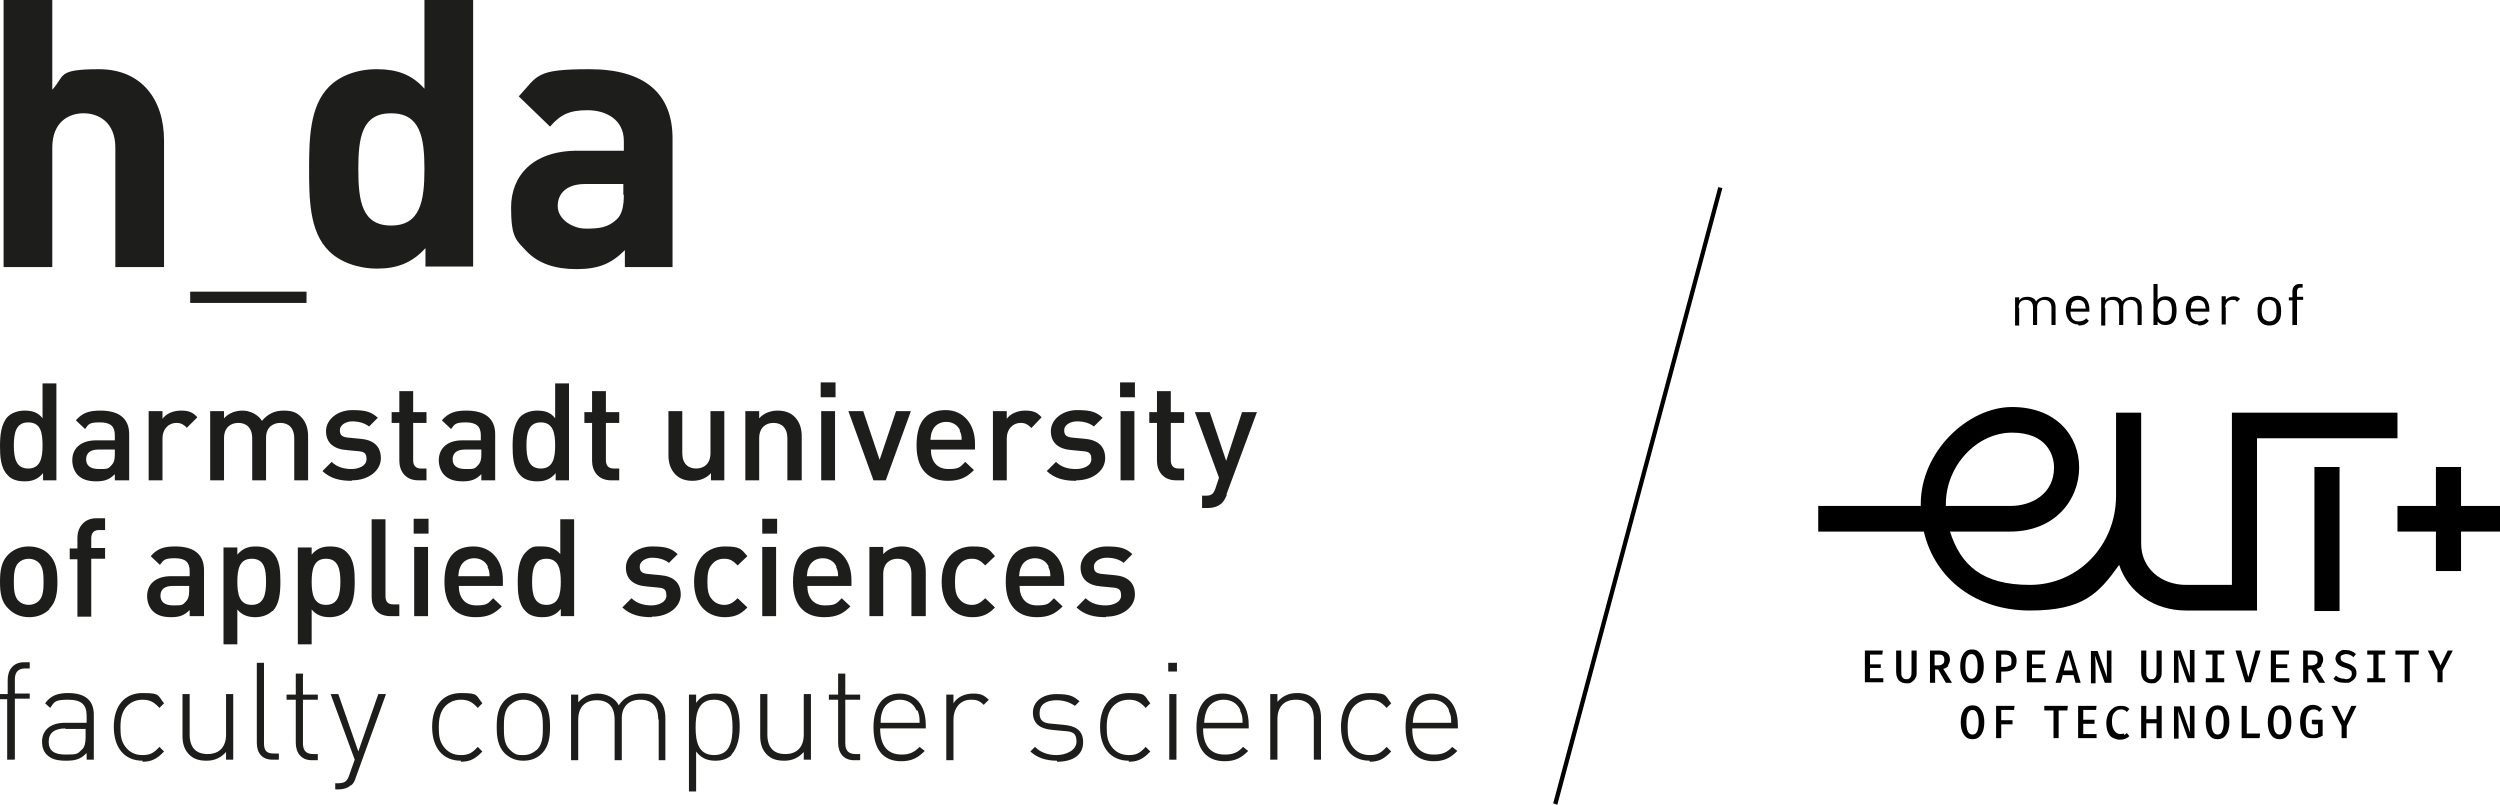 <?xml version="1.0" encoding="UTF-8"?>
<svg id="Ebene_1" data-name="Ebene 1" xmlns="http://www.w3.org/2000/svg" version="1.1" viewBox="0 0 487.7 157">
  <defs>
    <style>
      .cls-1 {
        fill: #1d1d1b;
      }

      .cls-1, .cls-2 {
        stroke-width: 0px;
      }

      .cls-2 {
        fill: #000;
      }
    </style>
  </defs>
  <g id="computer_science_4" data-name="computer science 4">
    <path class="cls-1" d="M121.7,38c0,2.3-.4,3.9-1.4,4.8-1.7,1.6-3.4,1.8-6,1.8s-5.5-1.8-5.5-4.4,1.9-4.3,5.3-4.3h7.5v2.1h0ZM131.2,52.1v-25.1c0-8.9-5.6-13.5-16.2-13.5s-10,1.2-13.8,5.3l6.1,5.9c2-2.3,3.7-3.2,7.3-3.2s7.1,1.8,7.1,6v1.9h-9c-8.9,0-13,5-13,11.1s1.1,6.4,3.1,8.6c2.3,2.3,5.4,3.4,9.7,3.4s6.8-1.1,9.4-3.7v3.3h9.3ZM82.8,33c0,6.2-.8,11-6.5,11s-6.4-4.8-6.4-11,.7-10.9,6.4-10.9,6.5,4.7,6.5,10.9M92.3,52.1V0h-9.5v17.3c-2.5-2.8-5.4-3.8-9.3-3.8s-7.2,1.3-9.3,3.4c-3.8,3.8-3.9,10.3-3.9,16s0,12.3,3.9,16.1c2.1,2.1,5.6,3.4,9.4,3.4s6.8-1.1,9.4-4v3.6h9.3,0ZM59.8,56.9h-22.7v2.2h22.7v-2.2ZM32,52.1v-24.7c0-8-4.4-13.9-12.7-13.9s-6.6,1.3-9.1,4V0H.7v52.1h9.5v-23.3c0-5,3.2-6.7,6.1-6.7s6.2,1.7,6.2,6.7v23.3s9.5,0,9.5,0Z"/>
    <path class="cls-1" d="M8.4,93.7v-1.4c-1,1.2-2.1,1.6-3.6,1.6s-2.6-.4-3.3-1.2c-1.4-1.4-1.5-3.7-1.5-5.7s.2-4.3,1.5-5.7c.7-.7,1.9-1.2,3.3-1.2s2.6.3,3.5,1.5v-6.8h2.7v18.9h-2.7,0ZM5.5,82.4c-2.4,0-2.8,2.1-2.8,4.5s.4,4.5,2.8,4.5,2.8-2.1,2.8-4.5-.3-4.5-2.8-4.5Z"/>
    <path class="cls-1" d="M22.4,93.7v-1.2c-1,1-1.9,1.4-3.6,1.4s-2.8-.4-3.6-1.2c-.7-.7-1.1-1.8-1.1-2.9,0-2.3,1.6-3.9,4.7-3.9h3.6v-1c0-1.7-.8-2.5-2.9-2.5s-2.2.3-2.9,1.3l-1.8-1.7c1.3-1.5,2.6-1.9,4.8-1.9,3.7,0,5.6,1.6,5.6,4.6v9h-2.7,0ZM22.4,87.7h-3.2c-1.6,0-2.4.7-2.4,1.9s.8,1.9,2.5,1.9,1.8,0,2.5-.8c.4-.4.6-1,.6-2v-1.1h0Z"/>
    <path class="cls-1" d="M36.4,83.4c-.6-.6-1.1-.9-2-.9-1.5,0-2.7,1.2-2.7,3v8.2h-2.7v-13.5h2.7v1.5c.7-1,2.1-1.6,3.6-1.6s2.3.3,3.2,1.3l-2.1,2.1h0Z"/>
    <path class="cls-1" d="M57.4,93.7v-8.2c0-2.1-1.2-3-2.7-3s-2.8.9-2.8,2.9v8.3h-2.7v-8.2c0-2.1-1.2-3-2.7-3s-2.8.9-2.8,3v8.2h-2.7v-13.5h2.7v1.4c.9-1,2.2-1.5,3.6-1.5s3,.7,3.8,2c1.1-1.3,2.4-2,4.2-2s2.6.4,3.4,1.2c1,1,1.4,2.3,1.4,3.8v8.6h-2.7Z"/>
    <path class="cls-1" d="M68.6,93.8c-2.2,0-4.1-.4-5.7-1.9l1.8-1.8c1.1,1.1,2.6,1.4,3.9,1.4s2.9-.6,2.9-1.9-.5-1.5-1.8-1.6l-2.1-.2c-2.5-.2-4-1.4-4-3.7s2.3-4.1,5.1-4.1,3.8.4,5,1.5l-1.7,1.7c-.9-.7-2.1-1-3.3-1s-2.4.7-2.4,1.7.4,1.4,1.9,1.5l2.1.2c2.5.2,4,1.4,4,3.8s-2.4,4.3-5.6,4.3h0Z"/>
    <path class="cls-1" d="M81.6,93.7c-2.5,0-3.7-1.8-3.7-3.8v-7.4h-1.5v-2.1h1.5v-4.1h2.7v4.1h2.6v2.1h-2.6v7.3c0,1,.5,1.6,1.5,1.6h1.1v2.3h-1.6Z"/>
    <path class="cls-1" d="M93.9,93.7v-1.2c-1,1-1.9,1.4-3.6,1.4s-2.8-.4-3.6-1.2c-.7-.7-1.1-1.8-1.1-2.9,0-2.3,1.6-3.9,4.6-3.9h3.6v-1c0-1.7-.9-2.5-2.9-2.5s-2.2.3-2.9,1.3l-1.8-1.7c1.3-1.5,2.6-1.9,4.8-1.9,3.7,0,5.6,1.6,5.6,4.6v9h-2.7,0ZM93.9,87.7h-3.2c-1.6,0-2.4.7-2.4,1.9s.8,1.9,2.5,1.9,1.8,0,2.5-.8c.4-.4.6-1,.6-2v-1.1h0Z"/>
    <path class="cls-1" d="M108.4,93.7v-1.4c-1,1.2-2.1,1.6-3.6,1.6s-2.6-.4-3.3-1.2c-1.4-1.4-1.5-3.7-1.5-5.7s.2-4.3,1.5-5.7c.7-.7,1.9-1.2,3.3-1.2s2.6.3,3.5,1.5v-6.8h2.7v18.9h-2.7ZM105.5,82.4c-2.4,0-2.8,2.1-2.8,4.5s.4,4.5,2.8,4.5,2.8-2.1,2.8-4.5-.4-4.5-2.8-4.5Z"/>
    <path class="cls-1" d="M119.2,93.7c-2.5,0-3.7-1.8-3.7-3.8v-7.4h-1.5v-2.1h1.5v-4.1h2.7v4.1h2.6v2.1h-2.6v7.3c0,1,.5,1.6,1.5,1.6h1.1v2.3h-1.6Z"/>
    <path class="cls-1" d="M138.7,93.7v-1.4c-.9,1-2.2,1.5-3.6,1.5s-2.5-.4-3.3-1.2c-1-1-1.4-2.3-1.4-3.8v-8.6h2.7v8.2c0,2.1,1.2,3,2.7,3s2.8-.9,2.8-3v-8.2h2.7v13.5h-2.7,0Z"/>
    <path class="cls-1" d="M153.6,93.7v-8.2c0-2.1-1.2-3-2.7-3s-2.8.9-2.8,3v8.2h-2.7v-13.5h2.7v1.4c.9-1,2.2-1.5,3.6-1.5s2.5.4,3.3,1.2c1,1,1.4,2.3,1.4,3.8v8.6h-2.7Z"/>
    <path class="cls-1" d="M160.1,77.5v-2.9h2.9v2.9h-2.9ZM160.2,93.7v-13.5h2.7v13.5s-2.7,0-2.7,0Z"/>
    <path class="cls-1" d="M172.6,93.7h-2.2l-4.9-13.5h2.9l3.2,9.5,3.2-9.5h2.9l-4.9,13.5h0Z"/>
    <path class="cls-1" d="M181.6,87.7c0,2.3,1.2,3.8,3.4,3.8s2.3-.4,3.3-1.4l1.7,1.6c-1.4,1.4-2.7,2.1-5.1,2.1-3.4,0-6.1-1.8-6.1-6.9s2.3-6.9,5.7-6.9,5.7,2.7,5.7,6.5v1.2h-8.8,0ZM187.3,84c-.4-1-1.4-1.7-2.7-1.7s-2.3.7-2.7,1.7c-.3.6-.3,1-.4,1.8h6.1c0-.8-.1-1.2-.4-1.8Z"/>
    <path class="cls-1" d="M201.1,83.4c-.6-.6-1.1-.9-2-.9-1.5,0-2.7,1.2-2.7,3v8.2h-2.7v-13.5h2.7v1.5c.7-1,2.1-1.6,3.6-1.6s2.3.3,3.2,1.3l-2,2.1h0Z"/>
    <path class="cls-1" d="M209.9,93.8c-2.2,0-4.1-.4-5.7-1.9l1.8-1.8c1.1,1.1,2.5,1.4,3.9,1.4s3-.6,3-1.9-.5-1.5-1.8-1.6l-2.1-.2c-2.5-.2-4-1.4-4-3.7s2.3-4.1,5.1-4.1,3.8.4,5,1.5l-1.7,1.7c-.9-.7-2-1-3.3-1s-2.5.7-2.5,1.7.4,1.4,1.9,1.5l2.1.2c2.5.2,4,1.4,4,3.8s-2.4,4.3-5.6,4.3h0Z"/>
    <path class="cls-1" d="M218.5,77.5v-2.9h2.9v2.9h-2.9ZM218.6,93.7v-13.5h2.7v13.5s-2.7,0-2.7,0Z"/>
    <path class="cls-1" d="M229.4,93.7c-2.5,0-3.7-1.8-3.7-3.8v-7.4h-1.5v-2.1h1.5v-4.1h2.7v4.1h2.6v2.1h-2.6v7.3c0,1,.5,1.6,1.5,1.6h1.1v2.3h-1.6,0Z"/>
    <path class="cls-1" d="M239.4,96.4c-.3.7-.6,1.3-1,1.7-.7.7-1.7,1-2.8,1h-1.1v-2.4h.7c1.1,0,1.5-.3,1.9-1.4l.7-2.1-4.7-12.8h2.9l3.2,9.5,3.1-9.5h2.9l-6,16.2h0Z"/>
    <path class="cls-1" d="M9.7,118.8c-.9.9-2.2,1.6-4,1.6s-3.1-.7-4-1.6C.3,117.5,0,115.8,0,113.5s.3-4,1.6-5.3c.9-.9,2.2-1.6,4-1.6s3.2.7,4,1.6c1.3,1.3,1.6,3,1.6,5.3s-.3,4-1.6,5.3ZM7.6,109.8c-.5-.5-1.2-.8-2-.8s-1.5.3-2,.8c-.8.8-.9,2.2-.9,3.7s.1,2.9.9,3.7c.5.5,1.2.8,2,.8s1.5-.3,2-.8c.8-.8.9-2.2.9-3.7s-.1-2.9-.9-3.7Z"/>
    <path class="cls-1" d="M17.8,109.1v11.2h-2.7v-11.2h-1.5v-2.1h1.5v-2.1c0-1.9,1.2-3.8,3.7-3.8h1.7v2.3h-1.2c-1,0-1.5.6-1.5,1.6v1.9h2.7v2.1h-2.7Z"/>
    <path class="cls-1" d="M37,120.2v-1.2c-1,1-1.9,1.4-3.6,1.4s-2.8-.4-3.6-1.2c-.7-.7-1.1-1.8-1.1-2.9,0-2.3,1.6-3.9,4.7-3.9h3.6v-1c0-1.7-.8-2.5-2.9-2.5s-2.2.4-2.9,1.3l-1.8-1.7c1.3-1.5,2.6-1.9,4.8-1.9,3.7,0,5.6,1.6,5.6,4.6v9h-2.7,0ZM36.9,114.3h-3.2c-1.6,0-2.4.7-2.4,1.9s.8,1.9,2.5,1.9,1.8,0,2.5-.8c.4-.4.6-1,.6-2v-1.1Z"/>
    <path class="cls-1" d="M53.1,119.2c-.7.7-1.9,1.2-3.3,1.2s-2.6-.4-3.5-1.5v6.8h-2.7v-18.9h2.7v1.4c1-1.2,2.1-1.6,3.6-1.6s2.6.4,3.3,1.2c1.4,1.4,1.5,3.6,1.5,5.7s-.2,4.4-1.5,5.7h0ZM49.1,109c-2.4,0-2.8,2.1-2.8,4.5s.4,4.5,2.8,4.5,2.8-2.1,2.8-4.5-.3-4.5-2.8-4.5Z"/>
    <path class="cls-1" d="M67.6,119.2c-.7.7-1.9,1.2-3.3,1.2s-2.6-.4-3.5-1.5v6.8h-2.7v-18.9h2.7v1.4c1-1.2,2.1-1.6,3.6-1.6s2.6.4,3.3,1.2c1.4,1.4,1.5,3.6,1.5,5.7s-.2,4.4-1.5,5.7h0ZM63.6,109c-2.4,0-2.8,2.1-2.8,4.5s.4,4.5,2.8,4.5,2.8-2.1,2.8-4.5-.4-4.5-2.8-4.5Z"/>
    <path class="cls-1" d="M76.2,120.2c-2.6,0-3.7-1.7-3.7-3.7v-15.2h2.7v15c0,1,.4,1.6,1.5,1.6h1.2v2.3h-1.7Z"/>
    <path class="cls-1" d="M80.7,104.1v-2.9h2.9v2.9h-2.9ZM80.8,120.2v-13.5h2.7v13.5h-2.7Z"/>
    <path class="cls-1" d="M89.5,114.3c0,2.3,1.2,3.8,3.4,3.8s2.3-.4,3.3-1.4l1.7,1.6c-1.4,1.4-2.7,2.1-5.1,2.1-3.4,0-6.1-1.8-6.1-6.9s2.3-6.9,5.7-6.9,5.7,2.7,5.7,6.5v1.2h-8.8,0ZM95.2,110.6c-.4-1-1.4-1.7-2.7-1.7s-2.3.7-2.7,1.7c-.3.6-.3,1-.4,1.8h6.1c0-.8-.1-1.2-.4-1.8Z"/>
    <path class="cls-1" d="M109.4,120.2v-1.4c-1,1.2-2.1,1.6-3.6,1.6s-2.6-.4-3.3-1.2c-1.4-1.4-1.5-3.7-1.5-5.7s.2-4.3,1.5-5.7,1.9-1.2,3.3-1.2,2.6.4,3.5,1.5v-6.8h2.7v18.9h-2.7ZM106.6,109c-2.4,0-2.8,2.1-2.8,4.5s.4,4.5,2.8,4.5,2.8-2.1,2.8-4.5-.4-4.5-2.8-4.5Z"/>
    <path class="cls-1" d="M127.1,120.4c-2.2,0-4.1-.4-5.7-1.9l1.8-1.8c1.1,1.1,2.6,1.4,3.9,1.4s2.9-.6,2.9-1.9-.5-1.5-1.8-1.6l-2.1-.2c-2.5-.2-4-1.4-4-3.7s2.3-4.1,5.1-4.1,3.8.4,5,1.5l-1.7,1.7c-.9-.7-2.1-1-3.3-1s-2.4.7-2.4,1.7.4,1.4,1.9,1.5l2.1.2c2.5.2,4,1.4,4,3.8s-2.4,4.3-5.6,4.3h0Z"/>
    <path class="cls-1" d="M141.4,120.4c-3,0-6-1.9-6-6.9s3-6.9,6-6.9,3.2.5,4.4,1.9l-1.9,1.8c-.9-.9-1.5-1.3-2.6-1.3s-1.9.4-2.5,1.2c-.6.7-.8,1.7-.8,3.3s.2,2.6.8,3.3c.6.8,1.5,1.2,2.5,1.2s1.7-.4,2.6-1.3l1.9,1.8c-1.3,1.4-2.6,1.9-4.4,1.9h0Z"/>
    <path class="cls-1" d="M148.7,104.1v-2.9h2.9v2.9h-2.9ZM148.7,120.2v-13.5h2.7v13.5h-2.7Z"/>
    <path class="cls-1" d="M157.5,114.3c0,2.3,1.2,3.8,3.4,3.8s2.3-.4,3.3-1.4l1.7,1.6c-1.4,1.4-2.7,2.1-5.1,2.1-3.4,0-6.1-1.8-6.1-6.9s2.3-6.9,5.7-6.9,5.7,2.7,5.7,6.5v1.2h-8.8,0ZM163.2,110.6c-.4-1-1.4-1.7-2.7-1.7s-2.3.7-2.7,1.7c-.3.6-.3,1-.4,1.8h6.1c0-.8-.1-1.2-.4-1.8Z"/>
    <path class="cls-1" d="M177.8,120.2v-8.2c0-2.1-1.2-3-2.7-3s-2.8.9-2.8,3v8.2h-2.7v-13.5h2.7v1.4c.9-1,2.2-1.5,3.6-1.5s2.5.4,3.3,1.2c1,1,1.4,2.3,1.4,3.8v8.6h-2.7Z"/>
    <path class="cls-1" d="M189.7,120.4c-3,0-6-1.9-6-6.9s3-6.9,6-6.9,3.2.5,4.4,1.9l-1.9,1.8c-.9-.9-1.5-1.3-2.6-1.3s-1.9.4-2.5,1.2c-.6.7-.8,1.7-.8,3.3s.2,2.6.8,3.3c.6.8,1.5,1.2,2.5,1.2s1.7-.4,2.6-1.3l1.9,1.8c-1.3,1.4-2.6,1.9-4.4,1.9h0Z"/>
    <path class="cls-1" d="M198.9,114.3c0,2.3,1.2,3.8,3.4,3.8s2.3-.4,3.3-1.4l1.7,1.6c-1.4,1.4-2.7,2.1-5,2.1-3.4,0-6.1-1.8-6.1-6.9s2.3-6.9,5.7-6.9,5.7,2.7,5.7,6.5v1.2h-8.8,0ZM204.6,110.6c-.4-1-1.4-1.7-2.7-1.7s-2.3.7-2.7,1.7c-.3.6-.3,1-.4,1.8h6.1c0-.8-.1-1.2-.4-1.8Z"/>
    <path class="cls-1" d="M215.7,120.4c-2.2,0-4.1-.4-5.7-1.9l1.8-1.8c1.1,1.1,2.5,1.4,3.9,1.4s3-.6,3-1.9-.5-1.5-1.8-1.6l-2.1-.2c-2.5-.2-4-1.4-4-3.7s2.3-4.1,5.1-4.1,3.8.4,5,1.5l-1.7,1.7c-.9-.7-2-1-3.3-1s-2.5.7-2.5,1.7.4,1.4,1.9,1.5l2.1.2c2.5.2,4,1.4,4,3.8s-2.4,4.3-5.6,4.3h0Z"/>
    <path class="cls-1" d="M2.8,148.2h-1.4v-11.8H-.3v-1h1.8v-2.8c0-1.9,1.1-3.4,3.1-3.4h1.2v1.2h-.9c-1.4,0-2,.8-2,2.1v2.8h2.9v1h-2.9v11.8h0Z"/>
    <path class="cls-1" d="M16.8,147c-1.1,1.1-2.1,1.4-3.9,1.4s-2.9-.3-3.8-1.2c-.6-.6-.9-1.5-.9-2.5,0-2.3,1.7-3.7,4.5-3.7h4.2v-1.4c0-2.1-1-3.1-3.6-3.1s-2.7.4-3.5,1.6l-1-.9c1.1-1.5,2.4-2,4.5-2,3.4,0,5,1.5,5,4.2v8.8h-1.4v-1.3h0ZM12.8,142.1c-2.2,0-3.3.9-3.3,2.6s1,2.5,3.3,2.5,2.3-.1,3.2-1c.5-.4.7-1.3.7-2.4v-1.6h-4Z"/>
    <path class="cls-1" d="M27.8,148.4c-3.5,0-5.6-2.5-5.6-6.6s2.1-6.6,5.6-6.6,2.9.4,4.2,2l-.9.9c-1.1-1.2-1.9-1.6-3.3-1.6s-2.6.6-3.4,1.7c-.6.9-.9,1.9-.9,3.7s.2,2.7.9,3.7c.8,1.1,1.9,1.7,3.4,1.7s2.2-.4,3.3-1.6l.9.9c-1.4,1.5-2.5,2-4.2,2Z"/>
    <path class="cls-1" d="M44.1,146.7c-1,1.1-2.2,1.7-3.8,1.7s-2.6-.4-3.4-1.2c-.9-.9-1.3-2.1-1.3-3.6v-8.2h1.4v7.9c0,2.5,1.2,3.8,3.5,3.8s3.6-1.4,3.6-3.8v-7.9h1.4v12.8h-1.4v-1.5h0Z"/>
    <path class="cls-1" d="M50.1,144.9v-15.6h1.4v15.6c0,1.5.4,2.1,2,2.1h.9v1.2h-1.2c-2.1,0-3.1-1.3-3.1-3.3h0Z"/>
    <path class="cls-1" d="M57.7,144.9v-8.4h-1.8v-1h1.8v-4.1h1.4v4.1h2.9v1h-2.9v8.5c0,1.4.6,2.1,2,2.1h.9v1.2h-1.2c-2,0-3.1-1.4-3.1-3.4h0Z"/>
    <path class="cls-1" d="M68.4,153.2c-.6.6-1.6.8-2.4.8h-.6v-1.2h.5c1.5,0,1.9-.5,2.3-1.8l1-2.8-4.7-12.8h1.5l3.9,11.2,3.9-11.2h1.5l-5.9,16.3c-.2.7-.5,1.2-.9,1.5h0Z"/>
    <path class="cls-1" d="M89.9,148.4c-3.5,0-5.6-2.5-5.6-6.6s2.1-6.6,5.6-6.6,2.9.4,4.2,2l-.9.9c-1.1-1.2-1.9-1.6-3.3-1.6s-2.6.6-3.4,1.7c-.6.9-.9,1.9-.9,3.7s.2,2.7.9,3.7c.8,1.1,1.9,1.7,3.4,1.7s2.2-.4,3.3-1.6l.9.9c-1.4,1.5-2.5,2-4.2,2Z"/>
    <path class="cls-1" d="M105.7,147c-.9.9-2.1,1.4-3.6,1.4s-2.6-.5-3.6-1.4c-1.4-1.4-1.6-3.3-1.6-5.2s.2-3.8,1.6-5.2c.9-.9,2.1-1.4,3.6-1.4s2.6.5,3.6,1.4c1.4,1.4,1.6,3.3,1.6,5.2s-.2,3.8-1.6,5.2ZM104.8,137.6c-.7-.7-1.6-1.1-2.7-1.1s-1.9.4-2.7,1.1c-1.1,1.1-1.1,2.8-1.1,4.3s0,3.2,1.1,4.3,1.6,1.1,2.7,1.1,1.9-.4,2.7-1.1c1.1-1.1,1.1-2.8,1.1-4.3s0-3.2-1.1-4.3Z"/>
    <path class="cls-1" d="M128.4,140.3c0-2.5-1.2-3.8-3.5-3.8s-3.6,1.4-3.6,3.6v8.2h-1.4v-7.9c0-2.5-1.2-3.8-3.5-3.8s-3.6,1.4-3.6,3.8v7.9h-1.4v-12.8h1.4v1.5c1-1.1,2.2-1.7,3.8-1.7s3.4.8,4.1,2.3c1-1.5,2.4-2.3,4.4-2.3s2.6.4,3.4,1.2c.9.9,1.3,2.1,1.3,3.6v8.2h-1.3v-7.9h0Z"/>
    <path class="cls-1" d="M142.7,147.3c-.7.7-1.8,1.1-3.1,1.1s-2.7-.3-3.8-1.8v7.8h-1.4v-18.9h1.4v1.6c1.1-1.5,2.3-1.8,3.8-1.8s2.5.4,3.1,1.1c1.3,1.3,1.6,3.4,1.6,5.4s-.4,4.1-1.6,5.4h0ZM139.3,136.5c-3.1,0-3.6,2.7-3.6,5.4s.5,5.4,3.6,5.4,3.6-2.7,3.6-5.4-.5-5.4-3.6-5.4Z"/>
    <path class="cls-1" d="M156.8,146.7c-1,1.1-2.2,1.7-3.8,1.7s-2.6-.4-3.4-1.2c-.9-.9-1.3-2.1-1.3-3.6v-8.2h1.4v7.9c0,2.5,1.2,3.8,3.5,3.8s3.6-1.4,3.6-3.8v-7.9h1.4v12.8h-1.4v-1.5h0Z"/>
    <path class="cls-1" d="M163.5,144.9v-8.4h-1.8v-1h1.8v-4.1h1.4v4.1h2.9v1h-2.9v8.5c0,1.4.6,2.1,2,2.1h.9v1.2h-1.2c-2,0-3.1-1.4-3.1-3.4h0Z"/>
    <path class="cls-1" d="M175.9,147.2c1.5,0,2.4-.4,3.5-1.5l1,.8c-1.3,1.3-2.5,2-4.6,2-3.5,0-5.4-2.3-5.4-6.6s1.9-6.6,5.1-6.6,5.1,2.3,5.1,6.2v.6h-8.9c0,3.3,1.4,5.1,4.2,5.1ZM178.8,138.6c-.6-1.4-1.8-2.1-3.3-2.1s-2.8.8-3.3,2.1c-.3.8-.4,1.2-.4,2.4h7.6c0-1.2-.1-1.6-.4-2.4h0Z"/>
    <path class="cls-1" d="M189.4,136.5c-2.2,0-3.4,1.8-3.4,3.9v7.9h-1.4v-12.8h1.4v1.7c.7-1.2,2.2-1.9,3.8-1.9s2.1.3,3.1,1.2l-1,1c-.8-.8-1.4-1-2.4-1h0Z"/>
    <path class="cls-1" d="M206.2,148.4c-2.2,0-3.9-.6-5.2-1.8l.9-.9c1,1,2.4,1.6,4.2,1.6s3.9-.9,3.9-2.6-.7-2-2.5-2.1l-2.1-.2c-2.6-.2-3.9-1.3-3.9-3.4s1.8-3.6,4.6-3.6,3.4.5,4.5,1.4l-.9.9c-1-.7-2.2-1.1-3.6-1.1-2.1,0-3.3.9-3.3,2.5s.8,2,2.6,2.1l2.1.2c2.1.2,3.8.9,3.8,3.4s-2,3.8-5.1,3.8h0Z"/>
    <path class="cls-1" d="M220.2,148.4c-3.5,0-5.6-2.5-5.6-6.6s2.1-6.6,5.6-6.6,2.9.4,4.2,2l-.9.9c-1.1-1.2-1.9-1.6-3.3-1.6s-2.6.6-3.4,1.7c-.6.9-.9,1.9-.9,3.7s.2,2.7.9,3.7c.8,1.1,1.9,1.7,3.4,1.7s2.2-.4,3.3-1.6l.9.9c-1.4,1.5-2.5,2-4.2,2Z"/>
    <path class="cls-1" d="M227.9,129.3h1.7v1.7h-1.7v-1.7ZM228.1,135.4h1.4v12.8h-1.4v-12.8Z"/>
    <path class="cls-1" d="M239,147.2c1.5,0,2.5-.4,3.5-1.5l1,.8c-1.3,1.3-2.5,2-4.6,2-3.5,0-5.5-2.3-5.5-6.6s1.9-6.6,5.1-6.6,5.1,2.3,5.1,6.2v.6h-8.9c0,3.3,1.4,5.1,4.2,5.1h0ZM242,138.6c-.6-1.4-1.8-2.1-3.3-2.1s-2.8.8-3.3,2.1c-.3.8-.4,1.2-.5,2.4h7.5c0-1.2-.1-1.6-.5-2.4h0Z"/>
    <path class="cls-1" d="M256.3,140.3c0-2.5-1.2-3.8-3.5-3.8s-3.6,1.4-3.6,3.8v7.9h-1.4v-12.8h1.4v1.5c1-1.1,2.2-1.7,3.8-1.7s2.5.4,3.4,1.2c.9.9,1.3,2.1,1.3,3.6v8.2h-1.4v-7.9h0Z"/>
    <path class="cls-1" d="M267.2,148.4c-3.5,0-5.6-2.5-5.6-6.6s2.1-6.6,5.6-6.6,2.9.4,4.2,2l-.9.9c-1.1-1.2-1.9-1.6-3.3-1.6s-2.6.6-3.4,1.7c-.6.9-.9,1.9-.9,3.7s.2,2.7.9,3.7c.8,1.1,1.9,1.7,3.4,1.7s2.2-.4,3.3-1.6l.9.9c-1.4,1.5-2.5,2-4.2,2Z"/>
    <path class="cls-1" d="M279.8,147.2c1.5,0,2.5-.4,3.5-1.5l1,.8c-1.3,1.3-2.5,2-4.6,2-3.5,0-5.5-2.3-5.5-6.6s1.9-6.6,5.1-6.6,5.1,2.3,5.1,6.2v.6h-8.9c0,3.3,1.4,5.1,4.2,5.1h0ZM282.7,138.6c-.6-1.4-1.8-2.1-3.3-2.1s-2.8.8-3.3,2.1c-.3.8-.4,1.2-.5,2.4h7.5c0-1.2-.1-1.6-.5-2.4h0Z"/>
  </g>
  <g id="eut_V2" data-name="eut V2">
    <polygon class="cls-2" points="303 156.7 303.8 157 336 36.7 335.2 36.5 303 156.7"/>
    <path class="cls-2" d="M393.8,60c0-1,.5-1.5,1.4-1.5s1.4.5,1.4,1.5v3.4h.8v-3.5c0-.9.6-1.4,1.4-1.4s1.4.5,1.4,1.5v3.4h.8v-3.5c0-.6-.2-1.2-.6-1.5-.3-.3-.8-.5-1.4-.5s-1.4.3-1.8.9c-.3-.6-.9-.9-1.7-.9s-1.2.2-1.6.7v-.6h-.8v5.5h.8v-3.4h0Z"/>
    <path class="cls-2" d="M405.5,63.5c1,0,1.5-.3,2-.9l-.5-.5c-.4.4-.8.6-1.5.6-1.1,0-1.6-.7-1.6-1.9h3.7v-.4c0-1.6-.8-2.7-2.3-2.7s-2.3,1.1-2.3,2.8,1,2.8,2.4,2.8h0ZM404.1,59.3c.2-.5.7-.8,1.3-.8s1.1.3,1.3.8c.1.3.1.5.2.9h-2.9c0-.4,0-.6.2-.9h0Z"/>
    <path class="cls-2" d="M410.6,60c0-1,.5-1.5,1.4-1.5s1.4.5,1.4,1.5v3.4h.8v-3.5c0-.9.6-1.4,1.4-1.4s1.4.5,1.4,1.5v3.4h.8v-3.5c0-.6-.2-1.2-.6-1.5-.3-.3-.8-.5-1.4-.5s-1.4.3-1.8.9c-.3-.6-.9-.9-1.7-.9s-1.2.2-1.6.7v-.6h-.8v5.5h.8v-3.4h0Z"/>
    <path class="cls-2" d="M420.9,62.7c.5.6,1,.7,1.6.7s1.1-.2,1.4-.5c.6-.6.7-1.5.7-2.3s-.1-1.8-.7-2.3c-.3-.3-.8-.5-1.4-.5s-1.1.1-1.6.7v-3.1h-.8v8h.8v-.7h0ZM422.3,58.5c1.2,0,1.4,1,1.4,2.1s-.2,2.1-1.4,2.1-1.4-1-1.4-2.1.2-2.1,1.4-2.1Z"/>
    <path class="cls-2" d="M428.9,63.5c.9,0,1.5-.3,2-.9l-.5-.5c-.4.4-.8.6-1.5.6-1.1,0-1.6-.7-1.6-1.9h3.7v-.4c0-1.6-.8-2.7-2.3-2.7s-2.3,1.1-2.3,2.8,1,2.8,2.4,2.8h0ZM427.5,59.3c.2-.5.7-.8,1.3-.8s1.1.3,1.3.8c.1.3.1.5.2.9h-2.9c0-.4,0-.6.2-.9h0Z"/>
    <path class="cls-2" d="M434.1,60c0-.8.5-1.5,1.3-1.5s.6,0,1,.4l.6-.6c-.4-.4-.8-.5-1.3-.5s-1.2.3-1.5.7v-.7h-.8v5.5h.8v-3.4h0Z"/>
    <path class="cls-2" d="M442.7,63.5c.7,0,1.2-.2,1.6-.6.6-.6.7-1.3.7-2.2s-.1-1.6-.7-2.2c-.4-.4-.9-.6-1.6-.6s-1.2.2-1.6.6c-.6.6-.7,1.3-.7,2.2s.1,1.6.7,2.2c.4.4.9.6,1.6.6ZM441.7,58.9c.3-.3.6-.4,1-.4s.8.2,1,.4c.4.4.4,1.1.4,1.7s0,1.3-.4,1.7c-.3.3-.6.4-1,.4s-.7-.2-1-.4c-.4-.4-.5-1.1-.5-1.7s0-1.3.5-1.7Z"/>
    <path class="cls-2" d="M447.3,63.4h.8v-4.9h1.2v-.6h-1.2v-1c0-.5.2-.8.7-.8h.4v-.7h-.6c-1,0-1.4.7-1.4,1.5v1.1h-.7v.6h.7v4.9h0Z"/>
    <path class="cls-2" d="M380,129.8c.2-.3.4-.7.4-1.1,0-1.2-.8-1.8-2.3-1.8h-1.6v6.3h1v-2.6h.6l1.5,2.6h1.2l-1.7-2.7c.4-.1.7-.3,1-.6h0ZM377.4,129.8v-2.1h.7c.4,0,.7,0,.9.2.2.2.3.4.3.8s-.1.7-.3.8c-.2.2-.5.3-.9.3h-.7,0Z"/>
    <path class="cls-2" d="M452.8,129.8c.2-.3.4-.7.4-1.1,0-1.2-.8-1.8-2.3-1.8h-1.6v6.3h1v-2.6h.6l1.5,2.6h1.2l-1.7-2.7c.4-.1.7-.3,1-.6h0ZM450.2,129.8v-2.1h.7c.4,0,.7,0,.9.2.2.2.3.4.3.8s0,.7-.3.8c-.2.2-.5.3-.9.3h-.7Z"/>
    <path class="cls-2" d="M444.7,137.6c-.7,0-1.3.3-1.7.9s-.6,1.4-.6,2.4.2,1.8.6,2.4c.4.6.9.9,1.7.9s1.3-.3,1.7-.9c.4-.6.6-1.4.6-2.4s-.2-1.8-.6-2.4c-.4-.6-.9-.9-1.7-.9h0ZM445.6,142.7c-.2.4-.5.6-.9.6s-.7-.2-.9-.6c-.2-.4-.3-1-.3-1.8s.1-1.4.3-1.9c.2-.4.5-.6.9-.6s.7.2.9.6c.2.4.3,1,.3,1.8s0,1.4-.3,1.8h0Z"/>
    <path class="cls-2" d="M384.8,137.6c-.7,0-1.3.3-1.7.9s-.6,1.4-.6,2.4.2,1.8.6,2.4c.4.6.9.9,1.7.9s1.3-.3,1.7-.9c.4-.6.6-1.4.6-2.4s-.2-1.8-.6-2.4c-.4-.6-.9-.9-1.7-.9ZM385.7,142.7c-.2.4-.5.6-.9.6s-.7-.2-.9-.6-.3-1-.3-1.8.1-1.4.3-1.8c.2-.4.5-.6.9-.6s.7.2.9.6c.2.4.3,1,.3,1.8s-.1,1.4-.3,1.8h0Z"/>
    <path class="cls-2" d="M384.7,133.3c.7,0,1.3-.3,1.7-.9.4-.6.6-1.4.6-2.4s-.2-1.8-.6-2.4c-.4-.6-.9-.9-1.7-.9s-1.3.3-1.7.9-.6,1.4-.6,2.4.2,1.8.6,2.4c.4.6.9.9,1.7.9ZM383.7,128.2c.2-.4.5-.6.9-.6s.7.2.9.6c.2.4.3,1,.3,1.8s-.1,1.4-.3,1.8-.5.6-.9.6-.7-.2-.9-.6c-.2-.4-.3-1-.3-1.8s.1-1.4.3-1.9h0Z"/>
    <path class="cls-2" d="M451.2,141.3h1v1.7c-.3.2-.6.3-1,.3s-.8-.2-1.1-.6c-.2-.4-.3-1-.3-1.9s.2-1.4.4-1.8.7-.6,1.1-.6.4,0,.6.1c.2,0,.4.2.5.4l.6-.6c-.2-.2-.5-.4-.8-.6-.3-.1-.6-.2-1-.2s-.9.1-1.3.4c-.4.2-.7.6-.9,1.1s-.3,1.1-.3,1.8c0,1.1.2,1.9.6,2.4.4.6,1,.8,1.8.8s.7,0,1.1-.1c.3-.1.6-.2.9-.4v-3.1h-2.1v.8c0,0,.1,0,.1,0Z"/>
    <path class="cls-2" d="M372.9,130.9c0,.5,0,.9-.2,1.2s-.4.4-.8.4-.6-.1-.8-.4c-.2-.2-.2-.6-.2-1.2v-4h-1v4.2c0,.7.2,1.2.5,1.6.4.4.9.6,1.5.6s.8,0,1.1-.3c.3-.2.5-.4.7-.8.2-.3.2-.7.2-1.1v-4.2h-1v4h0Z"/>
    <polygon class="cls-2" points="467.3 127.7 469.1 127.7 469.1 133.1 470.1 133.1 470.1 127.7 471.8 127.7 471.9 126.9 467.3 126.9 467.3 127.7"/>
    <polygon class="cls-2" points="476.1 129.8 474.7 126.9 473.6 126.9 475.5 130.8 475.5 133.1 476.5 133.1 476.5 130.8 478.5 126.9 477.5 126.9 476.1 129.8"/>
    <polygon class="cls-2" points="364.8 130.3 366.9 130.3 366.9 129.6 364.8 129.6 364.8 127.7 367.2 127.7 367.3 126.9 363.8 126.9 363.8 133.1 367.4 133.1 367.4 132.3 364.8 132.3 364.8 130.3"/>
    <polygon class="cls-2" points="457.3 140.7 455.9 137.7 454.8 137.7 456.8 141.6 456.8 144 457.8 144 457.8 141.6 459.7 137.7 458.7 137.7 457.3 140.7"/>
    <polygon class="cls-2" points="461.8 127.7 463 127.7 463 132.3 461.8 132.3 461.8 133.1 465.3 133.1 465.3 132.3 464 132.3 464 127.7 465.3 127.7 465.3 126.9 461.8 126.9 461.8 127.7"/>
    <path class="cls-2" d="M411.9,126.9h-.9v2.9c0,.5,0,.9,0,1.3s0,.8.1,1.2l-1.9-5.3h-1.3v6.3h.9v-2.9c0-.7,0-1.5-.1-2.5l1.9,5.3h1.3v-6.3Z"/>
    <polygon class="cls-2" points="389.4 144 390.4 144 390.4 141.3 392.6 141.3 392.6 140.5 390.4 140.5 390.4 138.5 392.9 138.5 393 137.7 389.4 137.7 389.4 144"/>
    <polygon class="cls-2" points="446.5 127.7 446.6 126.9 443 126.9 443 133.1 446.6 133.1 446.6 132.3 444 132.3 444 130.3 446.2 130.3 446.2 129.6 444 129.6 444 127.7 446.5 127.7"/>
    <polygon class="cls-2" points="433.9 127.7 433.9 126.9 430.3 126.9 430.3 127.7 431.6 127.7 431.6 132.3 430.3 132.3 430.3 133.1 433.9 133.1 433.9 132.3 432.6 132.3 432.6 127.7 433.9 127.7"/>
    <path class="cls-2" d="M432.6,137.6c-.7,0-1.3.3-1.7.9s-.6,1.4-.6,2.4.2,1.8.6,2.4c.4.6.9.9,1.7.9s1.3-.3,1.7-.9c.4-.6.6-1.4.6-2.4s-.2-1.8-.6-2.4c-.4-.6-.9-.9-1.7-.9h0ZM433.5,142.7c-.2.4-.5.6-.9.6s-.7-.2-.9-.6c-.2-.4-.3-1-.3-1.8s.1-1.4.3-1.9c.2-.4.5-.6.9-.6s.7.2.9.6c.2.4.3,1,.3,1.8s-.1,1.4-.3,1.8h0Z"/>
    <polygon class="cls-2" points="420.7 140.3 418.7 140.3 418.7 137.7 417.7 137.7 417.7 144 418.7 144 418.7 141.1 420.7 141.1 420.7 144 421.7 144 421.7 137.7 420.7 137.7 420.7 140.3"/>
    <path class="cls-2" d="M414.4,143.1c-.2,0-.5.1-.7.1-.5,0-.9-.2-1.2-.6s-.5-1-.5-1.8.1-1.4.5-1.8c.3-.4.7-.6,1.2-.6s.9.1,1.2.5l.5-.6c-.2-.2-.5-.4-.8-.5-.3-.1-.6-.1-1-.1s-.9.1-1.3.4c-.4.3-.7.6-1,1.1-.2.5-.4,1.1-.4,1.8s.1,1.3.3,1.8.5.9.9,1.1.9.4,1.4.4c.8,0,1.4-.2,1.9-.7l-.5-.6c-.2.2-.4.3-.6.4h0Z"/>
    <path class="cls-2" d="M425,130.3c0-.7,0-1.5-.1-2.5l1.9,5.3h1.3v-6.3h-.9v2.9c0,.5,0,.9,0,1.3s0,.8.1,1.2l-1.9-5.3h-1.3v6.3h.9v-2.9h0Z"/>
    <path class="cls-2" d="M420.7,130.9c0,.5,0,.9-.2,1.2s-.4.4-.8.4-.6-.1-.8-.4c-.2-.2-.2-.6-.2-1.2v-4h-1v4.2c0,.7.2,1.2.5,1.6.4.4.9.6,1.5.6s.8,0,1.1-.3c.3-.2.5-.4.7-.8.2-.3.2-.7.2-1.1v-4.2h-1v4h0Z"/>
    <path class="cls-2" d="M457.3,132.4c-.6,0-1.2-.2-1.6-.6l-.5.6c.5.6,1.3.8,2.2.8s.9,0,1.2-.2.6-.4.8-.7c.2-.3.3-.6.3-1,0-.6-.2-1-.5-1.2-.3-.3-.7-.5-1.3-.7-.4-.1-.6-.2-.8-.3s-.3-.2-.4-.3c0-.1-.1-.3-.1-.4,0-.3,0-.5.3-.6.2-.1.5-.2.8-.2.5,0,1,.2,1.4.6l.5-.6c-.5-.5-1.2-.8-2-.8s-.7,0-1,.2c-.3.1-.5.3-.7.6-.2.3-.3.6-.3.9s.2.8.5,1.1c.3.3.8.5,1.5.7.3.1.6.2.7.3s.3.2.4.3c0,.1.1.3.1.5,0,.3-.1.6-.3.8s-.5.3-.9.3h0Z"/>
    <polygon class="cls-2" points="398.8 138.6 400.6 138.6 400.6 144 401.6 144 401.6 138.6 403.3 138.6 403.4 137.7 398.8 137.7 398.8 138.6"/>
    <polygon class="cls-2" points="438.3 137.7 437.3 137.7 437.3 144 440.8 144 440.9 143.1 438.3 143.1 438.3 137.7"/>
    <path class="cls-2" d="M427.2,140.6c0,.5,0,.9,0,1.3s0,.8.1,1.2l-1.9-5.3h-1.3v6.3h.9v-2.9c0-.7,0-1.5-.1-2.5l1.9,5.3h1.3v-6.3h-.9v2.9h0Z"/>
    <polygon class="cls-2" points="398.9 127.7 399 126.9 395.4 126.9 395.4 133.1 399.1 133.1 399.1 132.3 396.4 132.3 396.4 130.3 398.6 130.3 398.6 129.6 396.4 129.6 396.4 127.7 398.9 127.7"/>
    <polygon class="cls-2" points="438.6 132.1 437.2 126.9 436.1 126.9 438 133.1 439.1 133.1 441 126.9 440 126.9 438.6 132.1"/>
    <polygon class="cls-2" points="406.4 141.2 408.6 141.2 408.6 140.4 406.4 140.4 406.4 138.5 408.9 138.5 409 137.7 405.4 137.7 405.4 144 409 144 409 143.2 406.4 143.2 406.4 141.2"/>
    <path class="cls-2" d="M404.1,126.9h-1.2l-1.9,6.3h1l.4-1.5h2.1l.4,1.5h1l-1.9-6.3h0ZM402.6,130.8l.9-3.1.9,3.1h-1.7Z"/>
    <path class="cls-2" d="M391,126.9h-1.6v6.3h1v-2.2h.7c.7,0,1.3-.2,1.7-.5.4-.3.6-.9.6-1.6s-.2-1.1-.6-1.5-1-.5-1.8-.5h0ZM392,129.8c-.2.2-.5.3-.9.3h-.7v-2.4h.7c.9,0,1.3.4,1.3,1.2s-.1.8-.3,1h0Z"/>
    <polygon class="cls-2" points="480.1 98.7 480.1 91.1 475.2 91.1 475.2 98.7 467.7 98.7 467.7 103.7 475.2 103.7 475.2 111.4 480.1 111.4 480.1 103.7 487.7 103.7 487.7 98.7 480.1 98.7"/>
    <rect class="cls-2" x="451.5" y="91.1" width="4.9" height="28.1"/>
    <path class="cls-2" d="M440.3,119.1v-33.6h27.4v-5h-32.3v33.6h-8.9c-5.1,0-8.8-3.4-8.8-8v-25.6h-4.9v16.2c0,9.7-7.4,17.4-16.8,17.4s-13.5-3.9-15.6-10.4h11.7c8.9,0,13.5-6.3,13.5-12.5s-4.5-11.8-13.1-11.8-17.8,8.7-17.8,18.9v.4h-20v5h20.6c2.2,9.4,10.3,15.4,20.7,15.4s13.4-3.3,17.4-8.9c1.8,5.4,6.9,8.9,13.1,8.9h13.8,0ZM379.6,98.7v-.4c0-7.4,6-13.9,12.9-13.9s8.2,4.5,8.2,6.8c0,5.2-4.4,7.5-8.5,7.5h-12.5,0Z"/>
  </g>
</svg>